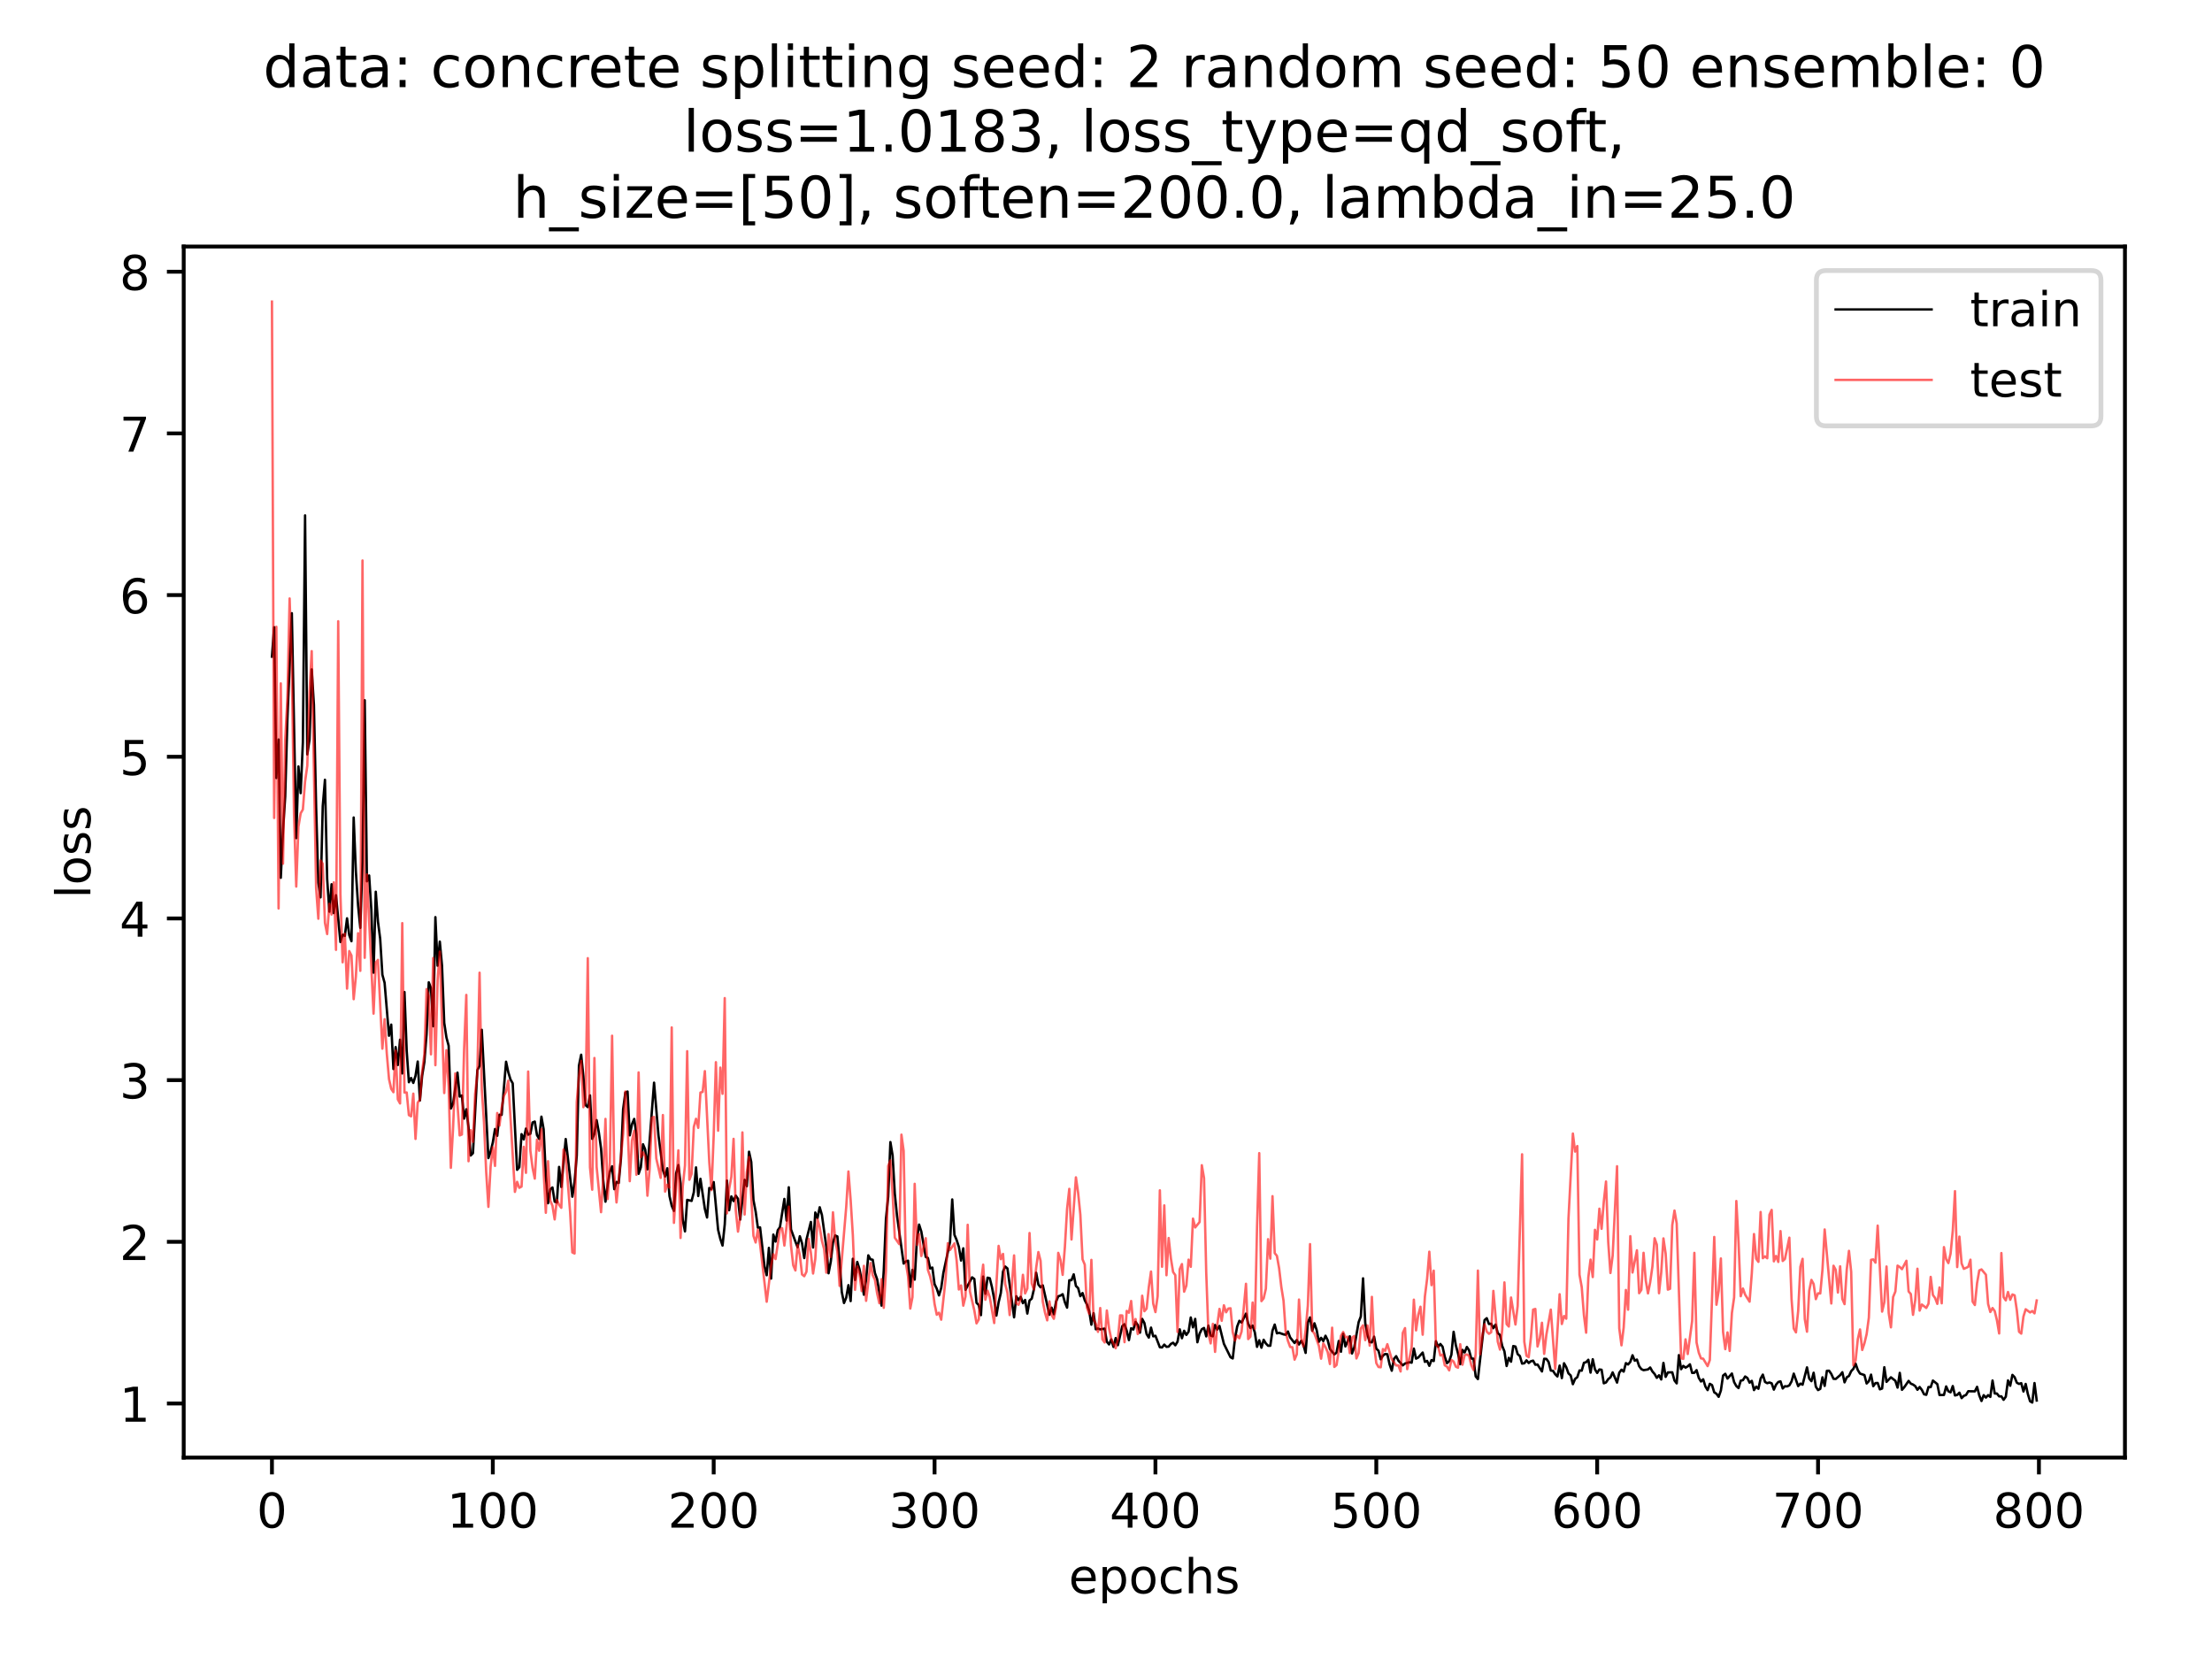 <?xml version="1.0" encoding="utf-8" standalone="no"?>
<!DOCTYPE svg PUBLIC "-//W3C//DTD SVG 1.1//EN"
  "http://www.w3.org/Graphics/SVG/1.1/DTD/svg11.dtd">
<!-- Created with matplotlib (https://matplotlib.org/) -->
<svg height="345.6pt" version="1.1" viewBox="0 0 460.8 345.6" width="460.8pt" xmlns="http://www.w3.org/2000/svg" xmlns:xlink="http://www.w3.org/1999/xlink">
 <defs>
  <style type="text/css">
*{stroke-linecap:butt;stroke-linejoin:round;}
  </style>
 </defs>
 <g id="figure_1">
  <g id="patch_1">
   <path d="M 0 345.6 
L 460.8 345.6 
L 460.8 0 
L 0 0 
z
" style="fill:#ffffff;"/>
  </g>
  <g id="axes_1">
   <g id="patch_2">
    <path d="M 38.27 303.64 
L 442.665 303.64 
L 442.665 51.362 
L 38.27 51.362 
z
" style="fill:#ffffff;"/>
   </g>
   <g id="matplotlib.axis_1">
    <g id="xtick_1">
     <g id="line2d_1">
      <defs>
       <path d="M 0 0 
L 0 3.5 
" id="m59d42a7b9e" style="stroke:#000000;stroke-width:0.8;"/>
      </defs>
      <g>
       <use style="stroke:#000000;stroke-width:0.8;" x="56.652" xlink:href="#m59d42a7b9e" y="303.64"/>
      </g>
     </g>
     <g id="text_1">
      <!-- 0 -->
      <defs>
       <path d="M 31.781 66.406 
Q 24.172 66.406 20.328 58.906 
Q 16.5 51.422 16.5 36.375 
Q 16.5 21.391 20.328 13.891 
Q 24.172 6.391 31.781 6.391 
Q 39.453 6.391 43.281 13.891 
Q 47.125 21.391 47.125 36.375 
Q 47.125 51.422 43.281 58.906 
Q 39.453 66.406 31.781 66.406 
z
M 31.781 74.219 
Q 44.047 74.219 50.516 64.516 
Q 56.984 54.828 56.984 36.375 
Q 56.984 17.969 50.516 8.266 
Q 44.047 -1.422 31.781 -1.422 
Q 19.531 -1.422 13.062 8.266 
Q 6.594 17.969 6.594 36.375 
Q 6.594 54.828 13.062 64.516 
Q 19.531 74.219 31.781 74.219 
z
" id="DejaVuSans-48"/>
      </defs>
      <g transform="translate(53.47 318.238)scale(0.1 -0.1)">
       <use xlink:href="#DejaVuSans-48"/>
      </g>
     </g>
    </g>
    <g id="xtick_2">
     <g id="line2d_2">
      <g>
       <use style="stroke:#000000;stroke-width:0.8;" x="102.663" xlink:href="#m59d42a7b9e" y="303.64"/>
      </g>
     </g>
     <g id="text_2">
      <!-- 100 -->
      <defs>
       <path d="M 12.406 8.297 
L 28.516 8.297 
L 28.516 63.922 
L 10.984 60.406 
L 10.984 69.391 
L 28.422 72.906 
L 38.281 72.906 
L 38.281 8.297 
L 54.391 8.297 
L 54.391 0 
L 12.406 0 
z
" id="DejaVuSans-49"/>
      </defs>
      <g transform="translate(93.119 318.238)scale(0.1 -0.1)">
       <use xlink:href="#DejaVuSans-49"/>
       <use x="63.623" xlink:href="#DejaVuSans-48"/>
       <use x="127.246" xlink:href="#DejaVuSans-48"/>
      </g>
     </g>
    </g>
    <g id="xtick_3">
     <g id="line2d_3">
      <g>
       <use style="stroke:#000000;stroke-width:0.8;" x="148.675" xlink:href="#m59d42a7b9e" y="303.64"/>
      </g>
     </g>
     <g id="text_3">
      <!-- 200 -->
      <defs>
       <path d="M 19.188 8.297 
L 53.609 8.297 
L 53.609 0 
L 7.328 0 
L 7.328 8.297 
Q 12.938 14.109 22.625 23.891 
Q 32.328 33.688 34.812 36.531 
Q 39.547 41.844 41.422 45.531 
Q 43.312 49.219 43.312 52.781 
Q 43.312 58.594 39.234 62.25 
Q 35.156 65.922 28.609 65.922 
Q 23.969 65.922 18.812 64.312 
Q 13.672 62.703 7.812 59.422 
L 7.812 69.391 
Q 13.766 71.781 18.938 73 
Q 24.125 74.219 28.422 74.219 
Q 39.75 74.219 46.484 68.547 
Q 53.219 62.891 53.219 53.422 
Q 53.219 48.922 51.531 44.891 
Q 49.859 40.875 45.406 35.406 
Q 44.188 33.984 37.641 27.219 
Q 31.109 20.453 19.188 8.297 
z
" id="DejaVuSans-50"/>
      </defs>
      <g transform="translate(139.131 318.238)scale(0.1 -0.1)">
       <use xlink:href="#DejaVuSans-50"/>
       <use x="63.623" xlink:href="#DejaVuSans-48"/>
       <use x="127.246" xlink:href="#DejaVuSans-48"/>
      </g>
     </g>
    </g>
    <g id="xtick_4">
     <g id="line2d_4">
      <g>
       <use style="stroke:#000000;stroke-width:0.8;" x="194.686" xlink:href="#m59d42a7b9e" y="303.64"/>
      </g>
     </g>
     <g id="text_4">
      <!-- 300 -->
      <defs>
       <path d="M 40.578 39.312 
Q 47.656 37.797 51.625 33 
Q 55.609 28.219 55.609 21.188 
Q 55.609 10.406 48.188 4.484 
Q 40.766 -1.422 27.094 -1.422 
Q 22.516 -1.422 17.656 -0.516 
Q 12.797 0.391 7.625 2.203 
L 7.625 11.719 
Q 11.719 9.328 16.594 8.109 
Q 21.484 6.891 26.812 6.891 
Q 36.078 6.891 40.938 10.547 
Q 45.797 14.203 45.797 21.188 
Q 45.797 27.641 41.281 31.266 
Q 36.766 34.906 28.719 34.906 
L 20.219 34.906 
L 20.219 43.016 
L 29.109 43.016 
Q 36.375 43.016 40.234 45.922 
Q 44.094 48.828 44.094 54.297 
Q 44.094 59.906 40.109 62.906 
Q 36.141 65.922 28.719 65.922 
Q 24.656 65.922 20.016 65.031 
Q 15.375 64.156 9.812 62.312 
L 9.812 71.094 
Q 15.438 72.656 20.344 73.438 
Q 25.25 74.219 29.594 74.219 
Q 40.828 74.219 47.359 69.109 
Q 53.906 64.016 53.906 55.328 
Q 53.906 49.266 50.438 45.094 
Q 46.969 40.922 40.578 39.312 
z
" id="DejaVuSans-51"/>
      </defs>
      <g transform="translate(185.142 318.238)scale(0.1 -0.1)">
       <use xlink:href="#DejaVuSans-51"/>
       <use x="63.623" xlink:href="#DejaVuSans-48"/>
       <use x="127.246" xlink:href="#DejaVuSans-48"/>
      </g>
     </g>
    </g>
    <g id="xtick_5">
     <g id="line2d_5">
      <g>
       <use style="stroke:#000000;stroke-width:0.8;" x="240.698" xlink:href="#m59d42a7b9e" y="303.64"/>
      </g>
     </g>
     <g id="text_5">
      <!-- 400 -->
      <defs>
       <path d="M 37.797 64.312 
L 12.891 25.391 
L 37.797 25.391 
z
M 35.203 72.906 
L 47.609 72.906 
L 47.609 25.391 
L 58.016 25.391 
L 58.016 17.188 
L 47.609 17.188 
L 47.609 0 
L 37.797 0 
L 37.797 17.188 
L 4.891 17.188 
L 4.891 26.703 
z
" id="DejaVuSans-52"/>
      </defs>
      <g transform="translate(231.154 318.238)scale(0.1 -0.1)">
       <use xlink:href="#DejaVuSans-52"/>
       <use x="63.623" xlink:href="#DejaVuSans-48"/>
       <use x="127.246" xlink:href="#DejaVuSans-48"/>
      </g>
     </g>
    </g>
    <g id="xtick_6">
     <g id="line2d_6">
      <g>
       <use style="stroke:#000000;stroke-width:0.8;" x="286.709" xlink:href="#m59d42a7b9e" y="303.64"/>
      </g>
     </g>
     <g id="text_6">
      <!-- 500 -->
      <defs>
       <path d="M 10.797 72.906 
L 49.516 72.906 
L 49.516 64.594 
L 19.828 64.594 
L 19.828 46.734 
Q 21.969 47.469 24.109 47.828 
Q 26.266 48.188 28.422 48.188 
Q 40.625 48.188 47.75 41.5 
Q 54.891 34.812 54.891 23.391 
Q 54.891 11.625 47.562 5.094 
Q 40.234 -1.422 26.906 -1.422 
Q 22.312 -1.422 17.547 -0.641 
Q 12.797 0.141 7.719 1.703 
L 7.719 11.625 
Q 12.109 9.234 16.797 8.062 
Q 21.484 6.891 26.703 6.891 
Q 35.156 6.891 40.078 11.328 
Q 45.016 15.766 45.016 23.391 
Q 45.016 31 40.078 35.438 
Q 35.156 39.891 26.703 39.891 
Q 22.75 39.891 18.812 39.016 
Q 14.891 38.141 10.797 36.281 
z
" id="DejaVuSans-53"/>
      </defs>
      <g transform="translate(277.165 318.238)scale(0.1 -0.1)">
       <use xlink:href="#DejaVuSans-53"/>
       <use x="63.623" xlink:href="#DejaVuSans-48"/>
       <use x="127.246" xlink:href="#DejaVuSans-48"/>
      </g>
     </g>
    </g>
    <g id="xtick_7">
     <g id="line2d_7">
      <g>
       <use style="stroke:#000000;stroke-width:0.8;" x="332.721" xlink:href="#m59d42a7b9e" y="303.64"/>
      </g>
     </g>
     <g id="text_7">
      <!-- 600 -->
      <defs>
       <path d="M 33.016 40.375 
Q 26.375 40.375 22.484 35.828 
Q 18.609 31.297 18.609 23.391 
Q 18.609 15.531 22.484 10.953 
Q 26.375 6.391 33.016 6.391 
Q 39.656 6.391 43.531 10.953 
Q 47.406 15.531 47.406 23.391 
Q 47.406 31.297 43.531 35.828 
Q 39.656 40.375 33.016 40.375 
z
M 52.594 71.297 
L 52.594 62.312 
Q 48.875 64.062 45.094 64.984 
Q 41.312 65.922 37.594 65.922 
Q 27.828 65.922 22.672 59.328 
Q 17.531 52.734 16.797 39.406 
Q 19.672 43.656 24.016 45.922 
Q 28.375 48.188 33.594 48.188 
Q 44.578 48.188 50.953 41.516 
Q 57.328 34.859 57.328 23.391 
Q 57.328 12.156 50.688 5.359 
Q 44.047 -1.422 33.016 -1.422 
Q 20.359 -1.422 13.672 8.266 
Q 6.984 17.969 6.984 36.375 
Q 6.984 53.656 15.188 63.938 
Q 23.391 74.219 37.203 74.219 
Q 40.922 74.219 44.703 73.484 
Q 48.484 72.75 52.594 71.297 
z
" id="DejaVuSans-54"/>
      </defs>
      <g transform="translate(323.177 318.238)scale(0.1 -0.1)">
       <use xlink:href="#DejaVuSans-54"/>
       <use x="63.623" xlink:href="#DejaVuSans-48"/>
       <use x="127.246" xlink:href="#DejaVuSans-48"/>
      </g>
     </g>
    </g>
    <g id="xtick_8">
     <g id="line2d_8">
      <g>
       <use style="stroke:#000000;stroke-width:0.8;" x="378.732" xlink:href="#m59d42a7b9e" y="303.64"/>
      </g>
     </g>
     <g id="text_8">
      <!-- 700 -->
      <defs>
       <path d="M 8.203 72.906 
L 55.078 72.906 
L 55.078 68.703 
L 28.609 0 
L 18.312 0 
L 43.219 64.594 
L 8.203 64.594 
z
" id="DejaVuSans-55"/>
      </defs>
      <g transform="translate(369.188 318.238)scale(0.1 -0.1)">
       <use xlink:href="#DejaVuSans-55"/>
       <use x="63.623" xlink:href="#DejaVuSans-48"/>
       <use x="127.246" xlink:href="#DejaVuSans-48"/>
      </g>
     </g>
    </g>
    <g id="xtick_9">
     <g id="line2d_9">
      <g>
       <use style="stroke:#000000;stroke-width:0.8;" x="424.744" xlink:href="#m59d42a7b9e" y="303.64"/>
      </g>
     </g>
     <g id="text_9">
      <!-- 800 -->
      <defs>
       <path d="M 31.781 34.625 
Q 24.75 34.625 20.719 30.859 
Q 16.703 27.094 16.703 20.516 
Q 16.703 13.922 20.719 10.156 
Q 24.75 6.391 31.781 6.391 
Q 38.812 6.391 42.859 10.172 
Q 46.922 13.969 46.922 20.516 
Q 46.922 27.094 42.891 30.859 
Q 38.875 34.625 31.781 34.625 
z
M 21.922 38.812 
Q 15.578 40.375 12.031 44.719 
Q 8.5 49.078 8.5 55.328 
Q 8.5 64.062 14.719 69.141 
Q 20.953 74.219 31.781 74.219 
Q 42.672 74.219 48.875 69.141 
Q 55.078 64.062 55.078 55.328 
Q 55.078 49.078 51.531 44.719 
Q 48 40.375 41.703 38.812 
Q 48.828 37.156 52.797 32.312 
Q 56.781 27.484 56.781 20.516 
Q 56.781 9.906 50.312 4.234 
Q 43.844 -1.422 31.781 -1.422 
Q 19.734 -1.422 13.25 4.234 
Q 6.781 9.906 6.781 20.516 
Q 6.781 27.484 10.781 32.312 
Q 14.797 37.156 21.922 38.812 
z
M 18.312 54.391 
Q 18.312 48.734 21.844 45.562 
Q 25.391 42.391 31.781 42.391 
Q 38.141 42.391 41.719 45.562 
Q 45.312 48.734 45.312 54.391 
Q 45.312 60.062 41.719 63.234 
Q 38.141 66.406 31.781 66.406 
Q 25.391 66.406 21.844 63.234 
Q 18.312 60.062 18.312 54.391 
z
" id="DejaVuSans-56"/>
      </defs>
      <g transform="translate(415.2 318.238)scale(0.1 -0.1)">
       <use xlink:href="#DejaVuSans-56"/>
       <use x="63.623" xlink:href="#DejaVuSans-48"/>
       <use x="127.246" xlink:href="#DejaVuSans-48"/>
      </g>
     </g>
    </g>
    <g id="text_10">
     <!-- epochs -->
     <defs>
      <path d="M 56.203 29.594 
L 56.203 25.203 
L 14.891 25.203 
Q 15.484 15.922 20.484 11.062 
Q 25.484 6.203 34.422 6.203 
Q 39.594 6.203 44.453 7.469 
Q 49.312 8.734 54.109 11.281 
L 54.109 2.781 
Q 49.266 0.734 44.188 -0.344 
Q 39.109 -1.422 33.891 -1.422 
Q 20.797 -1.422 13.156 6.188 
Q 5.516 13.812 5.516 26.812 
Q 5.516 40.234 12.766 48.109 
Q 20.016 56 32.328 56 
Q 43.359 56 49.781 48.891 
Q 56.203 41.797 56.203 29.594 
z
M 47.219 32.234 
Q 47.125 39.594 43.094 43.984 
Q 39.062 48.391 32.422 48.391 
Q 24.906 48.391 20.391 44.141 
Q 15.875 39.891 15.188 32.172 
z
" id="DejaVuSans-101"/>
      <path d="M 18.109 8.203 
L 18.109 -20.797 
L 9.078 -20.797 
L 9.078 54.688 
L 18.109 54.688 
L 18.109 46.391 
Q 20.953 51.266 25.266 53.625 
Q 29.594 56 35.594 56 
Q 45.562 56 51.781 48.094 
Q 58.016 40.188 58.016 27.297 
Q 58.016 14.406 51.781 6.484 
Q 45.562 -1.422 35.594 -1.422 
Q 29.594 -1.422 25.266 0.953 
Q 20.953 3.328 18.109 8.203 
z
M 48.688 27.297 
Q 48.688 37.203 44.609 42.844 
Q 40.531 48.484 33.406 48.484 
Q 26.266 48.484 22.188 42.844 
Q 18.109 37.203 18.109 27.297 
Q 18.109 17.391 22.188 11.75 
Q 26.266 6.109 33.406 6.109 
Q 40.531 6.109 44.609 11.75 
Q 48.688 17.391 48.688 27.297 
z
" id="DejaVuSans-112"/>
      <path d="M 30.609 48.391 
Q 23.391 48.391 19.188 42.75 
Q 14.984 37.109 14.984 27.297 
Q 14.984 17.484 19.156 11.844 
Q 23.344 6.203 30.609 6.203 
Q 37.797 6.203 41.984 11.859 
Q 46.188 17.531 46.188 27.297 
Q 46.188 37.016 41.984 42.703 
Q 37.797 48.391 30.609 48.391 
z
M 30.609 56 
Q 42.328 56 49.016 48.375 
Q 55.719 40.766 55.719 27.297 
Q 55.719 13.875 49.016 6.219 
Q 42.328 -1.422 30.609 -1.422 
Q 18.844 -1.422 12.172 6.219 
Q 5.516 13.875 5.516 27.297 
Q 5.516 40.766 12.172 48.375 
Q 18.844 56 30.609 56 
z
" id="DejaVuSans-111"/>
      <path d="M 48.781 52.594 
L 48.781 44.188 
Q 44.969 46.297 41.141 47.344 
Q 37.312 48.391 33.406 48.391 
Q 24.656 48.391 19.812 42.844 
Q 14.984 37.312 14.984 27.297 
Q 14.984 17.281 19.812 11.734 
Q 24.656 6.203 33.406 6.203 
Q 37.312 6.203 41.141 7.25 
Q 44.969 8.297 48.781 10.406 
L 48.781 2.094 
Q 45.016 0.344 40.984 -0.531 
Q 36.969 -1.422 32.422 -1.422 
Q 20.062 -1.422 12.781 6.344 
Q 5.516 14.109 5.516 27.297 
Q 5.516 40.672 12.859 48.328 
Q 20.219 56 33.016 56 
Q 37.156 56 41.109 55.141 
Q 45.062 54.297 48.781 52.594 
z
" id="DejaVuSans-99"/>
      <path d="M 54.891 33.016 
L 54.891 0 
L 45.906 0 
L 45.906 32.719 
Q 45.906 40.484 42.875 44.328 
Q 39.844 48.188 33.797 48.188 
Q 26.516 48.188 22.312 43.547 
Q 18.109 38.922 18.109 30.906 
L 18.109 0 
L 9.078 0 
L 9.078 75.984 
L 18.109 75.984 
L 18.109 46.188 
Q 21.344 51.125 25.703 53.562 
Q 30.078 56 35.797 56 
Q 45.219 56 50.047 50.172 
Q 54.891 44.344 54.891 33.016 
z
" id="DejaVuSans-104"/>
      <path d="M 44.281 53.078 
L 44.281 44.578 
Q 40.484 46.531 36.375 47.5 
Q 32.281 48.484 27.875 48.484 
Q 21.188 48.484 17.844 46.438 
Q 14.5 44.391 14.5 40.281 
Q 14.5 37.156 16.891 35.375 
Q 19.281 33.594 26.516 31.984 
L 29.594 31.297 
Q 39.156 29.25 43.188 25.516 
Q 47.219 21.781 47.219 15.094 
Q 47.219 7.469 41.188 3.016 
Q 35.156 -1.422 24.609 -1.422 
Q 20.219 -1.422 15.453 -0.562 
Q 10.688 0.297 5.422 2 
L 5.422 11.281 
Q 10.406 8.688 15.234 7.391 
Q 20.062 6.109 24.812 6.109 
Q 31.156 6.109 34.562 8.281 
Q 37.984 10.453 37.984 14.406 
Q 37.984 18.062 35.516 20.016 
Q 33.062 21.969 24.703 23.781 
L 21.578 24.516 
Q 13.234 26.266 9.516 29.906 
Q 5.812 33.547 5.812 39.891 
Q 5.812 47.609 11.281 51.797 
Q 16.75 56 26.812 56 
Q 31.781 56 36.172 55.266 
Q 40.578 54.547 44.281 53.078 
z
" id="DejaVuSans-115"/>
     </defs>
     <g transform="translate(222.635 331.917)scale(0.1 -0.1)">
      <use xlink:href="#DejaVuSans-101"/>
      <use x="61.523" xlink:href="#DejaVuSans-112"/>
      <use x="125" xlink:href="#DejaVuSans-111"/>
      <use x="186.182" xlink:href="#DejaVuSans-99"/>
      <use x="241.162" xlink:href="#DejaVuSans-104"/>
      <use x="304.541" xlink:href="#DejaVuSans-115"/>
     </g>
    </g>
   </g>
   <g id="matplotlib.axis_2">
    <g id="ytick_1">
     <g id="line2d_10">
      <defs>
       <path d="M 0 0 
L -3.5 0 
" id="m246fc941b7" style="stroke:#000000;stroke-width:0.8;"/>
      </defs>
      <g>
       <use style="stroke:#000000;stroke-width:0.8;" x="38.27" xlink:href="#m246fc941b7" y="292.371"/>
      </g>
     </g>
     <g id="text_11">
      <!-- 1 -->
      <g transform="translate(24.907 296.17)scale(0.1 -0.1)">
       <use xlink:href="#DejaVuSans-49"/>
      </g>
     </g>
    </g>
    <g id="ytick_2">
     <g id="line2d_11">
      <g>
       <use style="stroke:#000000;stroke-width:0.8;" x="38.27" xlink:href="#m246fc941b7" y="258.691"/>
      </g>
     </g>
     <g id="text_12">
      <!-- 2 -->
      <g transform="translate(24.907 262.49)scale(0.1 -0.1)">
       <use xlink:href="#DejaVuSans-50"/>
      </g>
     </g>
    </g>
    <g id="ytick_3">
     <g id="line2d_12">
      <g>
       <use style="stroke:#000000;stroke-width:0.8;" x="38.27" xlink:href="#m246fc941b7" y="225.01"/>
      </g>
     </g>
     <g id="text_13">
      <!-- 3 -->
      <g transform="translate(24.907 228.81)scale(0.1 -0.1)">
       <use xlink:href="#DejaVuSans-51"/>
      </g>
     </g>
    </g>
    <g id="ytick_4">
     <g id="line2d_13">
      <g>
       <use style="stroke:#000000;stroke-width:0.8;" x="38.27" xlink:href="#m246fc941b7" y="191.33"/>
      </g>
     </g>
     <g id="text_14">
      <!-- 4 -->
      <g transform="translate(24.907 195.129)scale(0.1 -0.1)">
       <use xlink:href="#DejaVuSans-52"/>
      </g>
     </g>
    </g>
    <g id="ytick_5">
     <g id="line2d_14">
      <g>
       <use style="stroke:#000000;stroke-width:0.8;" x="38.27" xlink:href="#m246fc941b7" y="157.65"/>
      </g>
     </g>
     <g id="text_15">
      <!-- 5 -->
      <g transform="translate(24.907 161.449)scale(0.1 -0.1)">
       <use xlink:href="#DejaVuSans-53"/>
      </g>
     </g>
    </g>
    <g id="ytick_6">
     <g id="line2d_15">
      <g>
       <use style="stroke:#000000;stroke-width:0.8;" x="38.27" xlink:href="#m246fc941b7" y="123.97"/>
      </g>
     </g>
     <g id="text_16">
      <!-- 6 -->
      <g transform="translate(24.907 127.769)scale(0.1 -0.1)">
       <use xlink:href="#DejaVuSans-54"/>
      </g>
     </g>
    </g>
    <g id="ytick_7">
     <g id="line2d_16">
      <g>
       <use style="stroke:#000000;stroke-width:0.8;" x="38.27" xlink:href="#m246fc941b7" y="90.29"/>
      </g>
     </g>
     <g id="text_17">
      <!-- 7 -->
      <g transform="translate(24.907 94.089)scale(0.1 -0.1)">
       <use xlink:href="#DejaVuSans-55"/>
      </g>
     </g>
    </g>
    <g id="ytick_8">
     <g id="line2d_17">
      <g>
       <use style="stroke:#000000;stroke-width:0.8;" x="38.27" xlink:href="#m246fc941b7" y="56.609"/>
      </g>
     </g>
     <g id="text_18">
      <!-- 8 -->
      <g transform="translate(24.907 60.409)scale(0.1 -0.1)">
       <use xlink:href="#DejaVuSans-56"/>
      </g>
     </g>
    </g>
    <g id="text_19">
     <!-- loss -->
     <defs>
      <path d="M 9.422 75.984 
L 18.406 75.984 
L 18.406 0 
L 9.422 0 
z
" id="DejaVuSans-108"/>
     </defs>
     <g transform="translate(18.828 187.159)rotate(-90)scale(0.1 -0.1)">
      <use xlink:href="#DejaVuSans-108"/>
      <use x="27.783" xlink:href="#DejaVuSans-111"/>
      <use x="88.965" xlink:href="#DejaVuSans-115"/>
      <use x="141.064" xlink:href="#DejaVuSans-115"/>
     </g>
    </g>
   </g>
   <g id="line2d_18">
    <path clip-path="url(#p7a516c01f1)" d="M 56.652 136.796 
L 57.112 130.661 
L 57.572 162.079 
L 58.032 154.059 
L 58.492 182.86 
L 58.952 173.038 
L 59.412 165.974 
L 59.872 149.712 
L 60.793 127.742 
L 61.713 174.604 
L 62.173 159.667 
L 62.633 165.223 
L 63.093 154.665 
L 63.553 107.366 
L 64.013 157.151 
L 64.474 154.122 
L 64.934 139.446 
L 65.394 146.85 
L 65.854 168.152 
L 66.314 183.886 
L 66.774 186.932 
L 67.234 167.929 
L 67.694 162.444 
L 68.154 183.118 
L 68.615 189.912 
L 69.075 184.204 
L 69.535 190.213 
L 69.995 186.495 
L 70.915 196.235 
L 71.375 194.722 
L 71.835 194.968 
L 72.295 191.304 
L 72.756 194.815 
L 73.216 196.066 
L 73.676 170.3 
L 74.136 181.576 
L 74.596 188.627 
L 75.056 193.286 
L 75.516 179.465 
L 75.976 145.871 
L 76.437 183.593 
L 76.897 182.382 
L 77.357 189.503 
L 77.817 202.633 
L 78.277 185.766 
L 78.737 191.984 
L 79.197 195.562 
L 79.657 203.059 
L 80.117 204.738 
L 81.038 215.759 
L 81.498 213.445 
L 81.958 222.697 
L 82.418 218.128 
L 82.878 221.866 
L 83.338 216.589 
L 83.798 223.615 
L 84.258 206.659 
L 84.719 218.851 
L 85.179 225.443 
L 85.639 224.569 
L 86.099 225.591 
L 86.559 224.097 
L 87.019 221.136 
L 87.479 229.244 
L 87.939 224.107 
L 88.4 221.259 
L 88.86 215.464 
L 89.32 204.631 
L 89.78 205.833 
L 90.24 213.788 
L 90.7 191.059 
L 91.16 201.174 
L 91.62 196.155 
L 92.08 201.198 
L 92.541 213.075 
L 93.001 216.129 
L 93.461 217.847 
L 93.921 230.917 
L 94.381 229.966 
L 95.301 223.452 
L 95.761 228.437 
L 96.221 228.208 
L 96.682 233.03 
L 97.142 231.079 
L 97.602 234.845 
L 98.062 240.704 
L 98.522 240.237 
L 99.442 222.939 
L 99.902 222.037 
L 100.363 214.523 
L 101.743 241.253 
L 102.203 239.907 
L 102.663 237.986 
L 103.123 235.196 
L 103.583 236.603 
L 104.043 232.224 
L 104.504 232.249 
L 105.424 221.175 
L 105.884 223.351 
L 106.344 224.88 
L 106.804 225.674 
L 107.724 243.694 
L 108.184 243.164 
L 108.645 236.264 
L 109.105 237.358 
L 109.565 235.1 
L 110.025 236.369 
L 110.485 236.181 
L 110.945 233.827 
L 111.405 233.642 
L 111.865 236.463 
L 112.325 237.265 
L 112.786 232.622 
L 113.246 235.24 
L 113.706 244.908 
L 114.166 250.656 
L 114.626 247.75 
L 115.086 247.376 
L 115.546 250.328 
L 116.006 250.495 
L 116.467 243.089 
L 116.927 247.273 
L 117.847 237.281 
L 119.227 249.293 
L 119.687 246.307 
L 120.147 240.723 
L 120.608 221.988 
L 121.068 219.718 
L 121.528 224.234 
L 121.988 230.222 
L 122.448 230.634 
L 122.908 228.192 
L 123.368 237.245 
L 123.828 236.198 
L 124.288 233.348 
L 124.749 235.905 
L 125.209 239.269 
L 125.669 245.928 
L 126.129 250.332 
L 126.589 246.742 
L 127.049 244.101 
L 127.509 242.96 
L 127.969 247.725 
L 128.43 246.219 
L 128.89 246.428 
L 129.35 241.385 
L 129.81 231.071 
L 130.27 227.617 
L 130.73 227.386 
L 131.19 236.512 
L 131.65 234.197 
L 132.11 233.095 
L 132.571 236.275 
L 133.031 244.524 
L 133.491 243.185 
L 133.951 238.376 
L 134.411 239.469 
L 134.871 243.597 
L 136.251 225.54 
L 137.172 236.53 
L 138.092 243.713 
L 138.552 245.078 
L 139.012 243.372 
L 139.472 249.174 
L 139.932 251.175 
L 140.393 252.252 
L 140.853 244.439 
L 141.313 242.705 
L 141.773 246.507 
L 142.233 254.15 
L 142.693 256.518 
L 143.153 249.96 
L 144.073 250.169 
L 144.534 248.366 
L 144.994 243.191 
L 145.454 249.154 
L 145.914 245.565 
L 146.834 251.83 
L 147.294 253.626 
L 147.754 247.477 
L 148.214 247.716 
L 148.675 246.248 
L 149.595 256.196 
L 150.055 258.08 
L 150.515 259.469 
L 150.975 255.07 
L 151.435 245.946 
L 151.895 252.114 
L 152.355 249.237 
L 152.816 250.212 
L 153.276 249.075 
L 153.736 249.742 
L 154.196 254.052 
L 155.116 245.782 
L 155.576 247.111 
L 156.036 239.927 
L 156.497 242.063 
L 156.957 249.993 
L 157.417 252.413 
L 157.877 255.747 
L 158.337 255.685 
L 159.257 263.814 
L 159.717 265.66 
L 160.177 259.954 
L 160.638 266.35 
L 161.098 257.189 
L 161.558 258.652 
L 162.018 256.285 
L 162.478 255.632 
L 163.398 249.757 
L 163.858 254.262 
L 164.318 247.334 
L 164.779 256.118 
L 165.699 258.641 
L 166.159 259.835 
L 166.619 257.528 
L 167.079 259.003 
L 167.539 262.081 
L 167.999 258.242 
L 168.92 254.553 
L 169.38 259.88 
L 169.84 252.589 
L 170.3 253.755 
L 170.76 251.493 
L 171.22 253.105 
L 172.14 259.784 
L 172.601 265.244 
L 173.061 262.849 
L 173.521 258.837 
L 173.981 257.378 
L 174.441 257.57 
L 174.901 262.693 
L 175.361 269.162 
L 175.821 271.439 
L 176.281 270.327 
L 176.742 267.722 
L 177.202 271.04 
L 177.662 262.223 
L 178.122 266.635 
L 178.582 262.891 
L 179.042 264.369 
L 179.502 266.705 
L 179.962 269.714 
L 180.423 266.569 
L 180.883 261.513 
L 181.343 262.337 
L 181.803 262.433 
L 182.263 265.2 
L 182.723 266.484 
L 183.643 271.987 
L 184.103 264.663 
L 184.564 253.864 
L 185.024 249.326 
L 185.484 237.916 
L 185.944 240.708 
L 186.404 248.663 
L 186.864 253.252 
L 188.244 263.217 
L 188.705 262.774 
L 189.165 262.625 
L 189.625 268.08 
L 190.085 264.538 
L 190.545 266.567 
L 191.005 258.272 
L 191.465 255.105 
L 191.925 256.555 
L 192.846 261.84 
L 193.306 262.069 
L 193.766 264.243 
L 194.226 264.057 
L 194.686 267.507 
L 195.146 268.461 
L 195.606 269.856 
L 196.066 268.339 
L 196.527 265.154 
L 197.907 258.729 
L 198.367 249.87 
L 198.827 257.233 
L 199.287 258.325 
L 199.747 259.735 
L 200.207 262.597 
L 200.668 260.051 
L 201.128 268.691 
L 202.508 266.094 
L 202.968 266.438 
L 203.428 271.408 
L 203.888 271.864 
L 204.348 273.968 
L 204.809 265.932 
L 205.269 269.508 
L 205.729 266.163 
L 206.189 266.286 
L 206.649 268.157 
L 207.109 270.634 
L 207.569 274.057 
L 208.029 271.297 
L 208.49 269.348 
L 208.95 264.869 
L 209.41 263.849 
L 209.87 264.242 
L 211.25 274.424 
L 211.71 270.034 
L 212.17 270.838 
L 212.631 270.155 
L 213.091 271.476 
L 213.551 270.804 
L 214.011 273.638 
L 214.471 270.925 
L 214.931 270.533 
L 215.391 268.556 
L 215.851 265.132 
L 216.311 267.579 
L 216.772 268.169 
L 217.232 267.768 
L 218.612 273.882 
L 219.072 272.413 
L 219.532 273.783 
L 219.992 271.172 
L 220.453 270.044 
L 220.913 269.893 
L 221.373 269.607 
L 221.833 271.275 
L 222.293 272.407 
L 222.753 266.702 
L 223.213 266.684 
L 223.673 265.47 
L 224.133 267.883 
L 224.594 268.334 
L 225.054 270.014 
L 225.514 269.367 
L 225.974 270.859 
L 226.434 271.757 
L 226.894 273.05 
L 227.354 275.959 
L 227.814 273.56 
L 228.274 276.91 
L 228.735 276.742 
L 229.195 276.931 
L 230.115 276.777 
L 230.575 279.507 
L 231.035 280.067 
L 231.495 279.024 
L 231.955 280.582 
L 232.415 278.744 
L 232.876 280.226 
L 233.796 276.24 
L 234.256 275.867 
L 234.716 277.229 
L 235.176 279.173 
L 235.636 276.698 
L 236.096 276.962 
L 236.557 275.371 
L 237.017 276.034 
L 237.477 277.623 
L 237.937 274.75 
L 238.397 275.608 
L 238.857 277.909 
L 239.317 278.642 
L 239.777 276.563 
L 240.237 278.384 
L 240.698 278.269 
L 241.618 280.654 
L 242.078 280.695 
L 242.538 280.108 
L 242.998 280.571 
L 243.458 280.521 
L 243.918 279.962 
L 244.378 279.718 
L 244.839 280.247 
L 245.299 279.495 
L 245.759 276.922 
L 246.219 278.777 
L 246.679 277.225 
L 247.139 278.086 
L 247.599 277.43 
L 248.059 274.456 
L 248.52 276.519 
L 248.98 274.749 
L 249.44 279.616 
L 249.9 277.817 
L 250.36 276.899 
L 250.82 276.638 
L 251.28 278.392 
L 251.74 276.152 
L 252.2 278.233 
L 252.661 278.364 
L 253.121 276.02 
L 253.581 276.966 
L 254.041 276.219 
L 254.961 279.939 
L 256.341 282.74 
L 256.802 282.987 
L 257.262 278.916 
L 257.722 276.353 
L 258.182 275.146 
L 258.642 275.519 
L 259.562 273.648 
L 260.022 275.769 
L 260.482 276.66 
L 260.943 276.134 
L 261.403 277.575 
L 261.863 280.57 
L 262.323 279.198 
L 262.783 280.754 
L 263.243 279.099 
L 263.703 279.861 
L 264.163 280.346 
L 264.624 280.343 
L 265.084 277.186 
L 265.544 275.933 
L 266.004 277.759 
L 266.464 277.647 
L 267.384 277.972 
L 267.844 278.054 
L 268.304 277.381 
L 268.765 278.62 
L 269.685 279.777 
L 270.145 279.148 
L 270.605 280.081 
L 271.065 279.319 
L 271.525 280.155 
L 271.985 281.836 
L 272.445 275.482 
L 272.906 274.443 
L 273.366 277.215 
L 273.826 275.671 
L 274.286 277.077 
L 274.746 279.523 
L 275.206 278.689 
L 275.666 279.366 
L 276.126 278.26 
L 276.587 279.196 
L 277.047 281.019 
L 277.967 282.141 
L 278.427 281.776 
L 278.887 279.358 
L 279.347 281.59 
L 279.807 277.857 
L 280.267 280.486 
L 281.188 278.368 
L 281.648 281.955 
L 282.108 280.726 
L 283.028 275.436 
L 283.488 274.232 
L 283.948 266.301 
L 284.408 275.643 
L 284.869 278.009 
L 285.329 279.582 
L 285.789 279.63 
L 286.249 278.45 
L 286.709 280.943 
L 287.169 281.389 
L 287.629 283.172 
L 288.089 282.391 
L 288.55 282.062 
L 289.01 282.111 
L 289.47 284.187 
L 289.93 285.543 
L 290.39 283.064 
L 290.85 282.519 
L 291.31 283.441 
L 292.23 284.425 
L 292.691 284.047 
L 293.611 283.77 
L 294.071 283.875 
L 294.531 280.944 
L 294.991 283.031 
L 295.451 282.794 
L 296.371 281.764 
L 296.832 283.701 
L 297.292 283.5 
L 297.752 284.525 
L 298.212 283.327 
L 298.672 283.527 
L 299.132 279.405 
L 299.592 280.576 
L 300.052 279.974 
L 300.512 280.541 
L 300.973 282.637 
L 301.433 283.975 
L 301.893 283.56 
L 302.353 282.193 
L 302.813 277.437 
L 303.273 280.25 
L 303.733 281.944 
L 304.193 284.19 
L 304.654 281.213 
L 305.114 281.734 
L 305.574 280.597 
L 306.034 281.294 
L 306.494 283.009 
L 306.954 283.034 
L 307.414 286.74 
L 307.874 287.284 
L 309.255 275.004 
L 309.715 274.603 
L 310.175 275.811 
L 310.635 275.759 
L 311.095 276.684 
L 311.555 275.938 
L 312.015 277.709 
L 312.475 278.112 
L 312.936 280.389 
L 313.396 281.499 
L 313.856 284.56 
L 314.316 282.86 
L 314.776 283.667 
L 315.236 280.41 
L 315.696 280.51 
L 316.156 282.083 
L 316.617 282.483 
L 317.077 284.062 
L 317.537 283.993 
L 317.997 283.386 
L 318.457 283.937 
L 318.917 283.574 
L 319.377 283.45 
L 319.837 284.296 
L 320.297 284.258 
L 321.218 285.701 
L 321.678 283.059 
L 322.138 283.083 
L 322.598 283.721 
L 323.058 285.512 
L 323.518 285.57 
L 323.978 286.277 
L 324.438 286.742 
L 324.899 284.475 
L 325.359 287.085 
L 325.819 283.991 
L 326.279 284.825 
L 326.739 286.103 
L 327.199 286.525 
L 327.659 288.35 
L 328.119 287.26 
L 328.58 286.888 
L 329.04 285.492 
L 329.5 285.537 
L 329.96 283.902 
L 330.42 283.763 
L 330.88 283.266 
L 331.34 285.943 
L 331.8 283.155 
L 332.26 285.263 
L 332.721 286.009 
L 333.181 285.281 
L 333.641 285.352 
L 334.101 288.167 
L 334.561 287.986 
L 335.021 287.298 
L 335.481 286.937 
L 335.941 285.897 
L 336.862 288.02 
L 337.322 285.967 
L 337.782 285.339 
L 338.242 285.732 
L 338.702 283.963 
L 339.162 284.245 
L 339.622 283.703 
L 340.082 282.326 
L 340.542 283.455 
L 341.003 283.223 
L 341.463 284.595 
L 341.923 285.211 
L 342.383 285.43 
L 343.303 285.277 
L 343.763 284.876 
L 344.223 285.696 
L 344.684 286.225 
L 345.144 287.029 
L 345.604 286.498 
L 346.064 287.369 
L 346.524 283.919 
L 346.984 286.827 
L 347.444 285.904 
L 348.364 285.879 
L 348.825 287.579 
L 349.285 288.183 
L 349.745 282.298 
L 350.205 285.224 
L 350.665 284.536 
L 351.125 284.901 
L 351.585 284.638 
L 352.045 284.214 
L 352.505 286.003 
L 352.966 285.98 
L 353.426 285.425 
L 353.886 287.031 
L 354.346 287.794 
L 354.806 287.335 
L 355.266 288.838 
L 355.726 289.584 
L 356.186 288.277 
L 356.647 288.541 
L 357.107 290.053 
L 357.567 290.339 
L 358.027 290.985 
L 358.487 289.677 
L 358.947 286.554 
L 359.407 286.188 
L 359.867 287.179 
L 360.788 286.132 
L 361.248 287.911 
L 361.708 288.745 
L 362.168 289.163 
L 362.628 287.614 
L 363.088 287.508 
L 363.548 286.747 
L 364.008 287.06 
L 364.468 288.034 
L 364.929 287.658 
L 365.389 289.578 
L 365.849 288.867 
L 366.309 289.307 
L 366.769 287.18 
L 367.229 286.358 
L 367.689 287.89 
L 368.149 288.14 
L 368.61 287.999 
L 369.07 288.167 
L 369.53 289.484 
L 369.99 288.437 
L 370.45 287.894 
L 370.91 287.762 
L 371.37 289.241 
L 371.83 288.782 
L 372.29 288.814 
L 372.751 288.601 
L 373.211 287.777 
L 373.671 286.153 
L 374.591 288.754 
L 375.051 288.235 
L 375.511 288.455 
L 376.431 284.848 
L 376.892 287.171 
L 377.352 287.724 
L 377.812 285.969 
L 378.272 288.875 
L 378.732 289.574 
L 379.192 289.326 
L 379.652 286.919 
L 380.112 288.708 
L 380.572 285.566 
L 381.033 285.546 
L 381.493 286.224 
L 381.953 287.228 
L 382.413 287.262 
L 383.333 286.473 
L 383.793 285.862 
L 384.253 287.969 
L 384.714 286.921 
L 385.174 286.635 
L 385.634 285.639 
L 386.094 285.149 
L 386.554 284.078 
L 387.014 285.405 
L 387.474 286.141 
L 388.394 286.452 
L 388.855 288.206 
L 389.315 287.731 
L 389.775 286.363 
L 390.235 288.77 
L 390.695 288.126 
L 391.155 288.097 
L 391.615 289.419 
L 392.075 289.255 
L 392.535 284.819 
L 392.996 287.87 
L 393.916 286.921 
L 394.836 287.641 
L 395.296 289.065 
L 395.756 285.992 
L 396.216 289.521 
L 396.677 289.008 
L 397.597 287.665 
L 398.057 288.236 
L 398.517 288.429 
L 398.977 288.746 
L 399.437 289.515 
L 399.897 288.937 
L 400.357 289.545 
L 400.818 290.449 
L 401.278 290.564 
L 401.738 288.943 
L 402.198 288.969 
L 402.658 287.595 
L 403.578 288.332 
L 404.038 290.609 
L 404.959 290.592 
L 405.419 288.822 
L 405.879 289.834 
L 406.339 290.043 
L 406.799 288.741 
L 407.259 290.694 
L 407.719 290.591 
L 408.179 290.12 
L 408.64 291.253 
L 409.1 290.785 
L 409.56 290.602 
L 410.02 289.818 
L 411.4 289.844 
L 411.86 288.902 
L 412.32 290.688 
L 412.781 291.852 
L 413.241 290.642 
L 413.701 291.145 
L 414.161 290.639 
L 414.621 291 
L 415.081 287.59 
L 415.541 290.291 
L 416.001 290.301 
L 416.461 290.892 
L 416.922 290.882 
L 417.382 291.605 
L 417.842 290.962 
L 418.302 287.565 
L 418.762 288.683 
L 419.222 286.416 
L 419.682 286.896 
L 420.142 288.044 
L 420.602 288.292 
L 421.063 288.138 
L 421.523 289.871 
L 421.983 288.303 
L 422.443 290.415 
L 422.903 291.914 
L 423.363 292.173 
L 423.823 288.117 
L 424.283 291.755 
L 424.283 291.755 
" style="fill:none;stroke:#000000;stroke-linecap:square;stroke-width:0.5;"/>
   </g>
   <g id="line2d_19">
    <path clip-path="url(#p7a516c01f1)" d="M 56.652 62.829 
L 57.112 170.392 
L 57.572 130.574 
L 58.032 189.248 
L 58.492 142.366 
L 58.952 179.918 
L 59.412 154.091 
L 59.872 145.495 
L 60.333 124.674 
L 60.793 138.782 
L 61.253 169.881 
L 61.713 184.686 
L 62.173 172.201 
L 62.633 169.428 
L 63.093 168.627 
L 63.553 162.812 
L 64.013 159.531 
L 64.474 144.229 
L 64.934 135.645 
L 65.854 185.042 
L 66.314 191.387 
L 66.774 179.253 
L 67.234 179.949 
L 67.694 192.25 
L 68.154 194.579 
L 68.615 188.273 
L 69.075 190.51 
L 69.535 183.813 
L 69.995 197.87 
L 70.455 129.422 
L 70.915 186.238 
L 71.375 200.46 
L 71.835 194.519 
L 72.295 205.948 
L 72.756 198.129 
L 73.216 199.045 
L 73.676 208.147 
L 74.136 203.435 
L 74.596 194.414 
L 75.056 202.239 
L 75.516 116.762 
L 75.976 199.527 
L 76.437 182.161 
L 77.817 211.16 
L 78.277 200.531 
L 78.737 199.963 
L 79.657 218.457 
L 80.117 212.318 
L 80.578 219.49 
L 81.038 224.783 
L 81.498 226.827 
L 81.958 227.524 
L 82.418 218.851 
L 82.878 229.019 
L 83.338 229.87 
L 83.798 192.305 
L 84.258 227.595 
L 84.719 227.584 
L 85.179 232.296 
L 85.639 232.549 
L 86.099 227.827 
L 86.559 237.258 
L 87.019 229.7 
L 87.479 229.101 
L 87.939 223.277 
L 88.4 219.675 
L 88.86 206.038 
L 89.32 207.479 
L 89.78 219.639 
L 90.24 199.586 
L 90.7 221.9 
L 91.16 204.127 
L 91.62 198.237 
L 92.541 227.701 
L 93.001 218.777 
L 93.461 226.29 
L 93.921 243.278 
L 94.381 235.028 
L 94.841 223.618 
L 95.761 236.527 
L 96.221 236.332 
L 96.682 218.534 
L 97.142 207.262 
L 97.602 241.904 
L 98.062 235.431 
L 98.522 237.869 
L 98.982 227.863 
L 99.442 223.591 
L 99.902 202.631 
L 100.363 226.888 
L 100.823 233.776 
L 101.283 244.136 
L 101.743 251.41 
L 102.203 243 
L 102.663 238.986 
L 103.123 242.878 
L 103.583 231.866 
L 104.043 234.485 
L 104.504 230.812 
L 104.964 228.288 
L 105.424 227.402 
L 105.884 225.131 
L 106.804 240.537 
L 107.264 248.29 
L 107.724 246.199 
L 108.184 247.442 
L 108.645 247.186 
L 109.105 238.906 
L 109.565 244.324 
L 110.025 223.225 
L 110.485 239.719 
L 110.945 243.287 
L 111.405 245.524 
L 111.865 237.404 
L 112.325 239.725 
L 112.786 235.189 
L 113.706 252.644 
L 114.166 241.904 
L 114.626 250.105 
L 115.086 251.173 
L 115.546 254.026 
L 116.006 249.939 
L 116.467 250.998 
L 116.927 251.606 
L 117.387 239.462 
L 117.847 240.858 
L 118.767 252.483 
L 119.227 260.9 
L 119.687 261.125 
L 120.147 229.556 
L 120.608 224.2 
L 121.068 221.002 
L 121.528 230.648 
L 121.988 229.374 
L 122.448 199.606 
L 122.908 243.167 
L 123.368 247.835 
L 123.828 220.403 
L 124.288 243.067 
L 125.209 252.518 
L 125.669 245.075 
L 126.129 233.092 
L 126.589 249.781 
L 127.049 242.103 
L 127.509 215.761 
L 127.969 244.526 
L 128.43 250.489 
L 129.81 236.247 
L 130.27 227.372 
L 130.73 234.315 
L 131.19 246.06 
L 131.65 237.612 
L 132.11 235.554 
L 132.571 244.724 
L 133.031 223.407 
L 133.491 241.087 
L 133.951 240.06 
L 134.411 240.886 
L 134.871 249.088 
L 135.331 243.525 
L 135.791 232.855 
L 136.251 232.677 
L 136.712 241.305 
L 137.632 245.374 
L 138.092 232.282 
L 138.552 248.224 
L 139.012 246.801 
L 139.472 247.394 
L 139.932 214.036 
L 140.393 254.743 
L 141.313 239.642 
L 141.773 257.889 
L 142.233 247.117 
L 142.693 242.78 
L 143.153 218.982 
L 143.613 245.763 
L 144.073 244.553 
L 144.534 234.764 
L 144.994 233.063 
L 145.454 234.944 
L 145.914 227.6 
L 146.374 227.469 
L 146.834 223.141 
L 147.754 242.071 
L 148.214 247.933 
L 148.675 236.57 
L 149.135 221.273 
L 149.595 235.542 
L 150.055 222.406 
L 150.515 227.856 
L 150.975 207.923 
L 151.435 252.776 
L 151.895 247.68 
L 152.355 245.148 
L 152.816 237.244 
L 153.276 252.131 
L 153.736 256.569 
L 154.196 253.413 
L 154.656 235.9 
L 155.116 253.005 
L 155.576 244.229 
L 156.036 241.012 
L 156.957 257.44 
L 157.417 258.833 
L 157.877 256.15 
L 158.337 259.201 
L 159.717 271.176 
L 160.638 263.657 
L 161.098 261.272 
L 161.558 262.287 
L 162.478 256.112 
L 162.938 255.859 
L 163.398 259.469 
L 164.318 251.369 
L 164.779 259.493 
L 165.239 263.572 
L 165.699 264.655 
L 166.159 259.373 
L 166.619 261.469 
L 167.079 265.485 
L 167.539 265.858 
L 167.999 264.922 
L 168.46 258.084 
L 168.92 260.978 
L 169.38 265.299 
L 169.84 262.259 
L 170.3 253.969 
L 170.76 255.659 
L 171.22 258.479 
L 171.68 260.223 
L 172.14 265.119 
L 172.601 257.086 
L 173.061 261.85 
L 173.521 252.543 
L 173.981 258.273 
L 174.441 260.74 
L 174.901 267.869 
L 176.281 251.44 
L 176.742 244.042 
L 177.202 249.938 
L 177.662 257.3 
L 178.122 268.692 
L 178.582 263.807 
L 179.042 265.344 
L 179.502 268.945 
L 179.962 263.701 
L 180.423 270.984 
L 181.343 263.108 
L 181.803 265.654 
L 182.263 266.592 
L 182.723 269.446 
L 183.183 271.481 
L 183.643 266.464 
L 184.103 272.438 
L 184.564 264.675 
L 185.024 242.881 
L 185.484 241.731 
L 185.944 248.657 
L 186.404 257.836 
L 187.324 259.174 
L 187.784 236.369 
L 188.244 239.743 
L 188.705 263.086 
L 189.165 265.908 
L 189.625 272.596 
L 190.085 270.212 
L 190.545 246.614 
L 191.005 259.348 
L 191.465 257.083 
L 191.925 261.652 
L 192.846 257.942 
L 193.306 264.569 
L 193.766 265.904 
L 194.226 267.921 
L 194.686 271.631 
L 195.146 273.881 
L 195.606 273.461 
L 196.066 274.914 
L 196.987 266.456 
L 197.447 258.975 
L 197.907 260.398 
L 198.827 259.017 
L 199.287 262.639 
L 199.747 268.623 
L 200.207 267.785 
L 200.668 271.992 
L 201.128 270.076 
L 201.588 255.148 
L 202.048 269 
L 202.968 272.986 
L 203.428 275.68 
L 203.888 274.887 
L 204.348 267.302 
L 204.809 263.455 
L 205.269 270.758 
L 205.729 268.874 
L 206.189 270.225 
L 207.109 275.616 
L 208.029 259.541 
L 208.49 262.309 
L 208.95 261.215 
L 209.41 267.509 
L 209.87 269.317 
L 210.33 273.945 
L 211.25 261.526 
L 211.71 271.516 
L 212.17 271.808 
L 212.631 270.609 
L 213.091 265.568 
L 213.551 269.444 
L 214.011 268.435 
L 214.471 256.862 
L 214.931 267.375 
L 215.391 268.623 
L 215.851 264.119 
L 216.311 260.827 
L 216.772 262.662 
L 217.232 271.148 
L 217.692 273.44 
L 218.152 275.053 
L 218.612 271.101 
L 219.072 273.922 
L 219.532 274.725 
L 219.992 272.289 
L 220.453 260.992 
L 220.913 262.446 
L 221.373 265.583 
L 221.833 259.817 
L 222.293 251.836 
L 222.753 247.659 
L 223.213 258.205 
L 224.133 245.268 
L 224.594 248.494 
L 225.054 253.011 
L 225.514 262.343 
L 225.974 263.437 
L 226.434 272.43 
L 226.894 273.701 
L 227.354 262.456 
L 227.814 274.832 
L 228.274 275.758 
L 228.735 277.447 
L 229.195 272.49 
L 229.655 279.015 
L 230.115 279.663 
L 230.575 273.001 
L 231.035 276.724 
L 231.495 278.911 
L 232.415 280.862 
L 232.876 278.962 
L 233.336 274.018 
L 233.796 274.037 
L 234.256 279.6 
L 234.716 273.087 
L 235.176 273.46 
L 235.636 271.021 
L 236.096 276.002 
L 236.557 274.781 
L 237.017 277.903 
L 237.477 277.028 
L 237.937 269.924 
L 238.397 273.145 
L 238.857 272.618 
L 239.317 268.128 
L 239.777 264.888 
L 240.237 271.571 
L 240.698 273.333 
L 241.158 270.008 
L 241.618 247.967 
L 242.078 263.889 
L 242.538 251.107 
L 242.998 265.652 
L 243.458 257.899 
L 243.918 262.154 
L 244.378 264.987 
L 244.839 265.642 
L 245.299 277.471 
L 245.759 264.398 
L 246.219 263.333 
L 246.679 269.077 
L 247.139 267.821 
L 247.599 262.409 
L 248.059 263.9 
L 248.52 253.863 
L 248.98 255.701 
L 249.9 254.569 
L 250.36 242.735 
L 250.82 245.417 
L 251.28 265.107 
L 251.74 277.812 
L 252.2 279.857 
L 252.661 275.781 
L 253.121 281.621 
L 253.581 275.982 
L 254.041 272.669 
L 254.501 275.142 
L 254.961 271.919 
L 255.421 273.367 
L 255.881 272.595 
L 256.341 272.54 
L 256.802 277.512 
L 257.262 279.273 
L 257.722 278.202 
L 258.182 278.773 
L 258.642 277.395 
L 259.562 267.438 
L 260.022 278.955 
L 260.482 278.459 
L 260.943 271.347 
L 261.403 276.789 
L 261.863 255.6 
L 262.323 240.219 
L 262.783 271.046 
L 263.243 270.461 
L 263.703 268.473 
L 264.163 258.142 
L 264.624 262.199 
L 265.084 249.183 
L 265.544 261.046 
L 266.004 261.617 
L 266.464 264.21 
L 266.924 268.106 
L 267.384 270.977 
L 267.844 277.562 
L 268.304 279.347 
L 268.765 280.599 
L 269.225 280.648 
L 269.685 283.236 
L 270.145 282.135 
L 270.605 270.723 
L 271.065 278.724 
L 271.525 280.483 
L 271.985 277.096 
L 272.445 271.996 
L 272.906 259.173 
L 273.366 277.223 
L 273.826 277.812 
L 274.746 280.369 
L 275.206 283.037 
L 275.666 279.843 
L 276.126 280.647 
L 276.587 281.686 
L 277.047 284.147 
L 277.507 276.581 
L 277.967 284.755 
L 278.427 284.362 
L 279.347 278.277 
L 279.807 277.48 
L 280.267 278.585 
L 280.728 278.469 
L 281.188 281.871 
L 281.648 278.66 
L 282.108 278.325 
L 282.568 282.987 
L 283.028 281.876 
L 283.488 276.744 
L 283.948 276.088 
L 284.408 279.174 
L 284.869 276.125 
L 285.329 280.315 
L 285.789 270.163 
L 286.249 280.223 
L 286.709 283.961 
L 287.169 284.768 
L 287.629 284.827 
L 288.089 281.036 
L 288.55 281.405 
L 289.01 280.02 
L 289.93 283.142 
L 290.85 284.446 
L 291.31 284.429 
L 291.77 285.703 
L 292.23 277.657 
L 292.691 276.67 
L 293.151 285.215 
L 294.071 280.607 
L 294.531 270.747 
L 294.991 277.147 
L 295.451 273.925 
L 295.911 272.215 
L 296.371 278.043 
L 296.832 270.073 
L 297.292 266.396 
L 297.752 260.756 
L 298.212 267.723 
L 298.672 264.698 
L 299.132 280.171 
L 299.592 280.537 
L 300.052 282.377 
L 300.512 282.194 
L 300.973 284.416 
L 301.433 284.683 
L 301.893 285.474 
L 302.353 283.311 
L 302.813 283.628 
L 303.273 284.705 
L 303.733 284.921 
L 304.193 280.027 
L 304.654 284.292 
L 305.114 282.29 
L 305.574 282.165 
L 306.034 282.43 
L 306.494 284.368 
L 306.954 285.389 
L 307.414 282.094 
L 307.874 264.688 
L 308.334 282.13 
L 308.795 278.244 
L 309.255 275.853 
L 309.715 277.4 
L 310.175 277.852 
L 310.635 277.545 
L 311.095 268.918 
L 312.015 279.509 
L 312.475 281.148 
L 312.936 277.064 
L 313.396 267.148 
L 313.856 275.838 
L 314.316 276.34 
L 314.776 270.297 
L 315.696 275.919 
L 316.156 272.072 
L 317.077 240.461 
L 317.537 279.483 
L 317.997 282.423 
L 318.457 282.723 
L 318.917 278.634 
L 319.377 272.817 
L 319.837 272.677 
L 320.297 280.499 
L 320.758 278.846 
L 321.218 275.557 
L 321.678 282.032 
L 322.138 278.053 
L 323.058 272.82 
L 323.978 285.184 
L 324.899 269.615 
L 325.359 275.814 
L 325.819 274.151 
L 326.279 274.707 
L 326.739 253.918 
L 327.659 236.14 
L 328.119 239.896 
L 328.58 238.741 
L 329.04 265.548 
L 329.5 268.113 
L 329.96 273.951 
L 330.42 277.623 
L 330.88 266.078 
L 331.34 262.402 
L 331.8 266.033 
L 332.26 256.196 
L 332.721 258.202 
L 333.181 251.796 
L 333.641 255.983 
L 334.101 250.305 
L 334.561 246.132 
L 335.021 258.725 
L 335.481 265.189 
L 335.941 261.609 
L 336.862 242.951 
L 337.322 276.698 
L 337.782 280.258 
L 338.242 276.553 
L 338.702 268.727 
L 339.162 272.834 
L 339.622 257.518 
L 340.082 265.09 
L 341.003 260.456 
L 341.463 269.396 
L 341.923 268.697 
L 342.383 260.985 
L 342.843 266.766 
L 343.303 269.437 
L 343.763 267.123 
L 344.223 263.864 
L 344.684 257.951 
L 345.144 259.282 
L 345.604 269.404 
L 346.064 265.082 
L 346.524 257.984 
L 346.984 261.149 
L 347.444 268.654 
L 347.904 268.478 
L 348.364 255.222 
L 348.825 252.18 
L 349.285 254.843 
L 350.205 282.941 
L 350.665 283.084 
L 351.125 279.008 
L 351.585 282.067 
L 352.505 275.169 
L 352.966 260.998 
L 353.426 279.674 
L 353.886 281.786 
L 354.346 282.978 
L 354.806 283.044 
L 355.726 284.584 
L 356.186 283.329 
L 357.107 257.683 
L 357.567 271.801 
L 358.027 268.899 
L 358.487 262.16 
L 358.947 277.471 
L 359.407 281.051 
L 359.867 277.568 
L 360.327 281.422 
L 360.788 273.504 
L 361.248 270.289 
L 361.708 250.197 
L 362.168 258.735 
L 362.628 270.025 
L 363.088 268.427 
L 363.548 269.707 
L 364.468 271.161 
L 364.929 265.282 
L 365.389 257.079 
L 365.849 262.222 
L 366.309 262.867 
L 366.769 252.482 
L 367.229 262.106 
L 367.689 261.726 
L 368.149 262.119 
L 368.61 253.051 
L 369.07 252.047 
L 369.53 262.759 
L 369.99 261.631 
L 370.45 262.884 
L 370.91 256.461 
L 371.37 262.684 
L 371.83 262.27 
L 372.751 257.828 
L 373.211 270.596 
L 373.671 276.75 
L 374.131 277.557 
L 374.591 273.098 
L 375.051 263.894 
L 375.511 262.237 
L 375.971 274.785 
L 376.431 277.416 
L 376.892 268.895 
L 377.352 266.629 
L 377.812 267.48 
L 378.272 270.634 
L 378.732 269.417 
L 379.192 269.456 
L 379.652 264.524 
L 380.112 256.119 
L 381.493 271.54 
L 381.953 263.68 
L 382.413 264.538 
L 382.873 269.26 
L 383.333 263.799 
L 383.793 270.604 
L 384.253 271.672 
L 384.714 264.451 
L 385.174 260.574 
L 385.634 264.952 
L 386.094 284.409 
L 386.554 283.423 
L 387.014 278.985 
L 387.474 276.945 
L 387.934 281.228 
L 388.394 279.826 
L 388.855 277.913 
L 389.315 274.484 
L 389.775 262.443 
L 390.235 262.363 
L 390.695 263.032 
L 391.155 255.316 
L 392.075 273.232 
L 392.535 271.284 
L 392.996 263.839 
L 393.456 273.552 
L 393.916 276.507 
L 394.376 270.186 
L 394.836 269.06 
L 395.296 263.654 
L 395.756 263.943 
L 396.216 264.389 
L 397.137 262.642 
L 397.597 269.036 
L 398.057 269.573 
L 398.517 273.901 
L 398.977 270.867 
L 399.437 264.302 
L 399.897 273.021 
L 400.357 271.755 
L 401.278 272.468 
L 401.738 271.591 
L 402.198 266.005 
L 402.658 269.761 
L 403.118 270.404 
L 403.578 271.62 
L 404.038 268.203 
L 404.498 271.501 
L 404.959 259.799 
L 405.419 262.307 
L 405.879 263.123 
L 406.339 261.154 
L 406.799 256.372 
L 407.259 248.139 
L 407.719 263.953 
L 408.179 257.611 
L 408.64 263.211 
L 409.1 264.324 
L 410.02 263.91 
L 410.48 262.417 
L 410.94 271.161 
L 411.4 271.858 
L 411.86 267.299 
L 412.32 264.651 
L 412.781 264.442 
L 413.701 265.543 
L 414.161 271.642 
L 414.621 273.31 
L 415.081 272.49 
L 415.541 273.129 
L 416.001 275.056 
L 416.461 277.785 
L 416.922 261.036 
L 417.382 270.227 
L 417.842 270.893 
L 418.302 269.148 
L 418.762 270.769 
L 419.222 269.662 
L 419.682 269.841 
L 420.142 272.957 
L 420.602 277.424 
L 421.063 277.818 
L 421.523 274.25 
L 421.983 272.745 
L 422.903 273.404 
L 423.363 273.114 
L 423.823 273.596 
L 424.283 270.91 
L 424.283 270.91 
" style="fill:none;stroke:#ff0000;stroke-linecap:square;stroke-opacity:0.6;stroke-width:0.5;"/>
   </g>
   <g id="patch_3">
    <path d="M 38.27 303.64 
L 38.27 51.362 
" style="fill:none;stroke:#000000;stroke-linecap:square;stroke-linejoin:miter;stroke-width:0.8;"/>
   </g>
   <g id="patch_4">
    <path d="M 442.665 303.64 
L 442.665 51.362 
" style="fill:none;stroke:#000000;stroke-linecap:square;stroke-linejoin:miter;stroke-width:0.8;"/>
   </g>
   <g id="patch_5">
    <path d="M 38.27 303.64 
L 442.665 303.64 
" style="fill:none;stroke:#000000;stroke-linecap:square;stroke-linejoin:miter;stroke-width:0.8;"/>
   </g>
   <g id="patch_6">
    <path d="M 38.27 51.362 
L 442.665 51.362 
" style="fill:none;stroke:#000000;stroke-linecap:square;stroke-linejoin:miter;stroke-width:0.8;"/>
   </g>
   <g id="text_20">
    <!-- data: concrete splitting seed: 2 random seed: 50 ensemble: 0 -->
    <defs>
     <path d="M 45.406 46.391 
L 45.406 75.984 
L 54.391 75.984 
L 54.391 0 
L 45.406 0 
L 45.406 8.203 
Q 42.578 3.328 38.25 0.953 
Q 33.938 -1.422 27.875 -1.422 
Q 17.969 -1.422 11.734 6.484 
Q 5.516 14.406 5.516 27.297 
Q 5.516 40.188 11.734 48.094 
Q 17.969 56 27.875 56 
Q 33.938 56 38.25 53.625 
Q 42.578 51.266 45.406 46.391 
z
M 14.797 27.297 
Q 14.797 17.391 18.875 11.75 
Q 22.953 6.109 30.078 6.109 
Q 37.203 6.109 41.297 11.75 
Q 45.406 17.391 45.406 27.297 
Q 45.406 37.203 41.297 42.844 
Q 37.203 48.484 30.078 48.484 
Q 22.953 48.484 18.875 42.844 
Q 14.797 37.203 14.797 27.297 
z
" id="DejaVuSans-100"/>
     <path d="M 34.281 27.484 
Q 23.391 27.484 19.188 25 
Q 14.984 22.516 14.984 16.5 
Q 14.984 11.719 18.141 8.906 
Q 21.297 6.109 26.703 6.109 
Q 34.188 6.109 38.703 11.406 
Q 43.219 16.703 43.219 25.484 
L 43.219 27.484 
z
M 52.203 31.203 
L 52.203 0 
L 43.219 0 
L 43.219 8.297 
Q 40.141 3.328 35.547 0.953 
Q 30.953 -1.422 24.312 -1.422 
Q 15.922 -1.422 10.953 3.297 
Q 6 8.016 6 15.922 
Q 6 25.141 12.172 29.828 
Q 18.359 34.516 30.609 34.516 
L 43.219 34.516 
L 43.219 35.406 
Q 43.219 41.609 39.141 45 
Q 35.062 48.391 27.688 48.391 
Q 23 48.391 18.547 47.266 
Q 14.109 46.141 10.016 43.891 
L 10.016 52.203 
Q 14.938 54.109 19.578 55.047 
Q 24.219 56 28.609 56 
Q 40.484 56 46.344 49.844 
Q 52.203 43.703 52.203 31.203 
z
" id="DejaVuSans-97"/>
     <path d="M 18.312 70.219 
L 18.312 54.688 
L 36.812 54.688 
L 36.812 47.703 
L 18.312 47.703 
L 18.312 18.016 
Q 18.312 11.328 20.141 9.422 
Q 21.969 7.516 27.594 7.516 
L 36.812 7.516 
L 36.812 0 
L 27.594 0 
Q 17.188 0 13.234 3.875 
Q 9.281 7.766 9.281 18.016 
L 9.281 47.703 
L 2.688 47.703 
L 2.688 54.688 
L 9.281 54.688 
L 9.281 70.219 
z
" id="DejaVuSans-116"/>
     <path d="M 11.719 12.406 
L 22.016 12.406 
L 22.016 0 
L 11.719 0 
z
M 11.719 51.703 
L 22.016 51.703 
L 22.016 39.312 
L 11.719 39.312 
z
" id="DejaVuSans-58"/>
     <path id="DejaVuSans-32"/>
     <path d="M 54.891 33.016 
L 54.891 0 
L 45.906 0 
L 45.906 32.719 
Q 45.906 40.484 42.875 44.328 
Q 39.844 48.188 33.797 48.188 
Q 26.516 48.188 22.312 43.547 
Q 18.109 38.922 18.109 30.906 
L 18.109 0 
L 9.078 0 
L 9.078 54.688 
L 18.109 54.688 
L 18.109 46.188 
Q 21.344 51.125 25.703 53.562 
Q 30.078 56 35.797 56 
Q 45.219 56 50.047 50.172 
Q 54.891 44.344 54.891 33.016 
z
" id="DejaVuSans-110"/>
     <path d="M 41.109 46.297 
Q 39.594 47.172 37.812 47.578 
Q 36.031 48 33.891 48 
Q 26.266 48 22.188 43.047 
Q 18.109 38.094 18.109 28.812 
L 18.109 0 
L 9.078 0 
L 9.078 54.688 
L 18.109 54.688 
L 18.109 46.188 
Q 20.953 51.172 25.484 53.578 
Q 30.031 56 36.531 56 
Q 37.453 56 38.578 55.875 
Q 39.703 55.766 41.062 55.516 
z
" id="DejaVuSans-114"/>
     <path d="M 9.422 54.688 
L 18.406 54.688 
L 18.406 0 
L 9.422 0 
z
M 9.422 75.984 
L 18.406 75.984 
L 18.406 64.594 
L 9.422 64.594 
z
" id="DejaVuSans-105"/>
     <path d="M 45.406 27.984 
Q 45.406 37.75 41.375 43.109 
Q 37.359 48.484 30.078 48.484 
Q 22.859 48.484 18.828 43.109 
Q 14.797 37.75 14.797 27.984 
Q 14.797 18.266 18.828 12.891 
Q 22.859 7.516 30.078 7.516 
Q 37.359 7.516 41.375 12.891 
Q 45.406 18.266 45.406 27.984 
z
M 54.391 6.781 
Q 54.391 -7.172 48.188 -13.984 
Q 42 -20.797 29.203 -20.797 
Q 24.469 -20.797 20.266 -20.094 
Q 16.062 -19.391 12.109 -17.922 
L 12.109 -9.188 
Q 16.062 -11.328 19.922 -12.344 
Q 23.781 -13.375 27.781 -13.375 
Q 36.625 -13.375 41.016 -8.766 
Q 45.406 -4.156 45.406 5.172 
L 45.406 9.625 
Q 42.625 4.781 38.281 2.391 
Q 33.938 0 27.875 0 
Q 17.828 0 11.672 7.656 
Q 5.516 15.328 5.516 27.984 
Q 5.516 40.672 11.672 48.328 
Q 17.828 56 27.875 56 
Q 33.938 56 38.281 53.609 
Q 42.625 51.219 45.406 46.391 
L 45.406 54.688 
L 54.391 54.688 
z
" id="DejaVuSans-103"/>
     <path d="M 52 44.188 
Q 55.375 50.25 60.062 53.125 
Q 64.75 56 71.094 56 
Q 79.641 56 84.281 50.016 
Q 88.922 44.047 88.922 33.016 
L 88.922 0 
L 79.891 0 
L 79.891 32.719 
Q 79.891 40.578 77.094 44.375 
Q 74.312 48.188 68.609 48.188 
Q 61.625 48.188 57.562 43.547 
Q 53.516 38.922 53.516 30.906 
L 53.516 0 
L 44.484 0 
L 44.484 32.719 
Q 44.484 40.625 41.703 44.406 
Q 38.922 48.188 33.109 48.188 
Q 26.219 48.188 22.156 43.531 
Q 18.109 38.875 18.109 30.906 
L 18.109 0 
L 9.078 0 
L 9.078 54.688 
L 18.109 54.688 
L 18.109 46.188 
Q 21.188 51.219 25.484 53.609 
Q 29.781 56 35.688 56 
Q 41.656 56 45.828 52.969 
Q 50 49.953 52 44.188 
z
" id="DejaVuSans-109"/>
     <path d="M 48.688 27.297 
Q 48.688 37.203 44.609 42.844 
Q 40.531 48.484 33.406 48.484 
Q 26.266 48.484 22.188 42.844 
Q 18.109 37.203 18.109 27.297 
Q 18.109 17.391 22.188 11.75 
Q 26.266 6.109 33.406 6.109 
Q 40.531 6.109 44.609 11.75 
Q 48.688 17.391 48.688 27.297 
z
M 18.109 46.391 
Q 20.953 51.266 25.266 53.625 
Q 29.594 56 35.594 56 
Q 45.562 56 51.781 48.094 
Q 58.016 40.188 58.016 27.297 
Q 58.016 14.406 51.781 6.484 
Q 45.562 -1.422 35.594 -1.422 
Q 29.594 -1.422 25.266 0.953 
Q 20.953 3.328 18.109 8.203 
L 18.109 0 
L 9.078 0 
L 9.078 75.984 
L 18.109 75.984 
z
" id="DejaVuSans-98"/>
    </defs>
    <g transform="translate(54.813 18.154)scale(0.12 -0.12)">
     <use xlink:href="#DejaVuSans-100"/>
     <use x="63.477" xlink:href="#DejaVuSans-97"/>
     <use x="124.756" xlink:href="#DejaVuSans-116"/>
     <use x="163.965" xlink:href="#DejaVuSans-97"/>
     <use x="225.244" xlink:href="#DejaVuSans-58"/>
     <use x="258.936" xlink:href="#DejaVuSans-32"/>
     <use x="290.723" xlink:href="#DejaVuSans-99"/>
     <use x="345.703" xlink:href="#DejaVuSans-111"/>
     <use x="406.885" xlink:href="#DejaVuSans-110"/>
     <use x="470.264" xlink:href="#DejaVuSans-99"/>
     <use x="525.244" xlink:href="#DejaVuSans-114"/>
     <use x="564.107" xlink:href="#DejaVuSans-101"/>
     <use x="625.631" xlink:href="#DejaVuSans-116"/>
     <use x="664.84" xlink:href="#DejaVuSans-101"/>
     <use x="726.363" xlink:href="#DejaVuSans-32"/>
     <use x="758.15" xlink:href="#DejaVuSans-115"/>
     <use x="810.25" xlink:href="#DejaVuSans-112"/>
     <use x="873.727" xlink:href="#DejaVuSans-108"/>
     <use x="901.51" xlink:href="#DejaVuSans-105"/>
     <use x="929.293" xlink:href="#DejaVuSans-116"/>
     <use x="968.502" xlink:href="#DejaVuSans-116"/>
     <use x="1007.711" xlink:href="#DejaVuSans-105"/>
     <use x="1035.494" xlink:href="#DejaVuSans-110"/>
     <use x="1098.873" xlink:href="#DejaVuSans-103"/>
     <use x="1162.35" xlink:href="#DejaVuSans-32"/>
     <use x="1194.137" xlink:href="#DejaVuSans-115"/>
     <use x="1246.236" xlink:href="#DejaVuSans-101"/>
     <use x="1307.76" xlink:href="#DejaVuSans-101"/>
     <use x="1369.283" xlink:href="#DejaVuSans-100"/>
     <use x="1432.76" xlink:href="#DejaVuSans-58"/>
     <use x="1466.451" xlink:href="#DejaVuSans-32"/>
     <use x="1498.238" xlink:href="#DejaVuSans-50"/>
     <use x="1561.861" xlink:href="#DejaVuSans-32"/>
     <use x="1593.648" xlink:href="#DejaVuSans-114"/>
     <use x="1634.762" xlink:href="#DejaVuSans-97"/>
     <use x="1696.041" xlink:href="#DejaVuSans-110"/>
     <use x="1759.42" xlink:href="#DejaVuSans-100"/>
     <use x="1822.896" xlink:href="#DejaVuSans-111"/>
     <use x="1884.078" xlink:href="#DejaVuSans-109"/>
     <use x="1981.49" xlink:href="#DejaVuSans-32"/>
     <use x="2013.277" xlink:href="#DejaVuSans-115"/>
     <use x="2065.377" xlink:href="#DejaVuSans-101"/>
     <use x="2126.9" xlink:href="#DejaVuSans-101"/>
     <use x="2188.424" xlink:href="#DejaVuSans-100"/>
     <use x="2251.9" xlink:href="#DejaVuSans-58"/>
     <use x="2285.592" xlink:href="#DejaVuSans-32"/>
     <use x="2317.379" xlink:href="#DejaVuSans-53"/>
     <use x="2381.002" xlink:href="#DejaVuSans-48"/>
     <use x="2444.625" xlink:href="#DejaVuSans-32"/>
     <use x="2476.412" xlink:href="#DejaVuSans-101"/>
     <use x="2537.936" xlink:href="#DejaVuSans-110"/>
     <use x="2601.314" xlink:href="#DejaVuSans-115"/>
     <use x="2653.414" xlink:href="#DejaVuSans-101"/>
     <use x="2714.938" xlink:href="#DejaVuSans-109"/>
     <use x="2812.35" xlink:href="#DejaVuSans-98"/>
     <use x="2875.826" xlink:href="#DejaVuSans-108"/>
     <use x="2903.609" xlink:href="#DejaVuSans-101"/>
     <use x="2965.133" xlink:href="#DejaVuSans-58"/>
     <use x="2998.824" xlink:href="#DejaVuSans-32"/>
     <use x="3030.611" xlink:href="#DejaVuSans-48"/>
    </g>
    <!-- loss=1.0183, loss_type=qd_soft, -->
    <defs>
     <path d="M 10.594 45.406 
L 73.188 45.406 
L 73.188 37.203 
L 10.594 37.203 
z
M 10.594 25.484 
L 73.188 25.484 
L 73.188 17.188 
L 10.594 17.188 
z
" id="DejaVuSans-61"/>
     <path d="M 10.688 12.406 
L 21 12.406 
L 21 0 
L 10.688 0 
z
" id="DejaVuSans-46"/>
     <path d="M 11.719 12.406 
L 22.016 12.406 
L 22.016 4 
L 14.016 -11.625 
L 7.719 -11.625 
L 11.719 4 
z
" id="DejaVuSans-44"/>
     <path d="M 50.984 -16.609 
L 50.984 -23.578 
L -0.984 -23.578 
L -0.984 -16.609 
z
" id="DejaVuSans-95"/>
     <path d="M 32.172 -5.078 
Q 28.375 -14.844 24.75 -17.812 
Q 21.141 -20.797 15.094 -20.797 
L 7.906 -20.797 
L 7.906 -13.281 
L 13.188 -13.281 
Q 16.891 -13.281 18.938 -11.516 
Q 21 -9.766 23.484 -3.219 
L 25.094 0.875 
L 2.984 54.688 
L 12.5 54.688 
L 29.594 11.922 
L 46.688 54.688 
L 56.203 54.688 
z
" id="DejaVuSans-121"/>
     <path d="M 14.797 27.297 
Q 14.797 17.391 18.875 11.75 
Q 22.953 6.109 30.078 6.109 
Q 37.203 6.109 41.297 11.75 
Q 45.406 17.391 45.406 27.297 
Q 45.406 37.203 41.297 42.844 
Q 37.203 48.484 30.078 48.484 
Q 22.953 48.484 18.875 42.844 
Q 14.797 37.203 14.797 27.297 
z
M 45.406 8.203 
Q 42.578 3.328 38.25 0.953 
Q 33.938 -1.422 27.875 -1.422 
Q 17.969 -1.422 11.734 6.484 
Q 5.516 14.406 5.516 27.297 
Q 5.516 40.188 11.734 48.094 
Q 17.969 56 27.875 56 
Q 33.938 56 38.25 53.625 
Q 42.578 51.266 45.406 46.391 
L 45.406 54.688 
L 54.391 54.688 
L 54.391 -20.797 
L 45.406 -20.797 
z
" id="DejaVuSans-113"/>
     <path d="M 37.109 75.984 
L 37.109 68.5 
L 28.516 68.5 
Q 23.688 68.5 21.797 66.547 
Q 19.922 64.594 19.922 59.516 
L 19.922 54.688 
L 34.719 54.688 
L 34.719 47.703 
L 19.922 47.703 
L 19.922 0 
L 10.891 0 
L 10.891 47.703 
L 2.297 47.703 
L 2.297 54.688 
L 10.891 54.688 
L 10.891 58.5 
Q 10.891 67.625 15.141 71.797 
Q 19.391 75.984 28.609 75.984 
z
" id="DejaVuSans-102"/>
    </defs>
    <g transform="translate(142.339 31.591)scale(0.12 -0.12)">
     <use xlink:href="#DejaVuSans-108"/>
     <use x="27.783" xlink:href="#DejaVuSans-111"/>
     <use x="88.965" xlink:href="#DejaVuSans-115"/>
     <use x="141.064" xlink:href="#DejaVuSans-115"/>
     <use x="193.164" xlink:href="#DejaVuSans-61"/>
     <use x="276.953" xlink:href="#DejaVuSans-49"/>
     <use x="340.576" xlink:href="#DejaVuSans-46"/>
     <use x="372.363" xlink:href="#DejaVuSans-48"/>
     <use x="435.986" xlink:href="#DejaVuSans-49"/>
     <use x="499.609" xlink:href="#DejaVuSans-56"/>
     <use x="563.232" xlink:href="#DejaVuSans-51"/>
     <use x="626.855" xlink:href="#DejaVuSans-44"/>
     <use x="658.643" xlink:href="#DejaVuSans-32"/>
     <use x="690.43" xlink:href="#DejaVuSans-108"/>
     <use x="718.213" xlink:href="#DejaVuSans-111"/>
     <use x="779.395" xlink:href="#DejaVuSans-115"/>
     <use x="831.494" xlink:href="#DejaVuSans-115"/>
     <use x="883.594" xlink:href="#DejaVuSans-95"/>
     <use x="933.594" xlink:href="#DejaVuSans-116"/>
     <use x="972.803" xlink:href="#DejaVuSans-121"/>
     <use x="1031.982" xlink:href="#DejaVuSans-112"/>
     <use x="1095.459" xlink:href="#DejaVuSans-101"/>
     <use x="1156.982" xlink:href="#DejaVuSans-61"/>
     <use x="1240.771" xlink:href="#DejaVuSans-113"/>
     <use x="1304.248" xlink:href="#DejaVuSans-100"/>
     <use x="1367.725" xlink:href="#DejaVuSans-95"/>
     <use x="1417.725" xlink:href="#DejaVuSans-115"/>
     <use x="1469.824" xlink:href="#DejaVuSans-111"/>
     <use x="1531.006" xlink:href="#DejaVuSans-102"/>
     <use x="1564.461" xlink:href="#DejaVuSans-116"/>
     <use x="1603.67" xlink:href="#DejaVuSans-44"/>
    </g>
    <!-- h_size=[50], soften=200.0, lambda_in=25.0 -->
    <defs>
     <path d="M 5.516 54.688 
L 48.188 54.688 
L 48.188 46.484 
L 14.406 7.172 
L 48.188 7.172 
L 48.188 0 
L 4.297 0 
L 4.297 8.203 
L 38.094 47.516 
L 5.516 47.516 
z
" id="DejaVuSans-122"/>
     <path d="M 8.594 75.984 
L 29.297 75.984 
L 29.297 69 
L 17.578 69 
L 17.578 -6.203 
L 29.297 -6.203 
L 29.297 -13.188 
L 8.594 -13.188 
z
" id="DejaVuSans-91"/>
     <path d="M 30.422 75.984 
L 30.422 -13.188 
L 9.719 -13.188 
L 9.719 -6.203 
L 21.391 -6.203 
L 21.391 69 
L 9.719 69 
L 9.719 75.984 
z
" id="DejaVuSans-93"/>
    </defs>
    <g transform="translate(106.864 45.362)scale(0.12 -0.12)">
     <use xlink:href="#DejaVuSans-104"/>
     <use x="63.379" xlink:href="#DejaVuSans-95"/>
     <use x="113.379" xlink:href="#DejaVuSans-115"/>
     <use x="165.479" xlink:href="#DejaVuSans-105"/>
     <use x="193.262" xlink:href="#DejaVuSans-122"/>
     <use x="245.752" xlink:href="#DejaVuSans-101"/>
     <use x="307.275" xlink:href="#DejaVuSans-61"/>
     <use x="391.064" xlink:href="#DejaVuSans-91"/>
     <use x="430.078" xlink:href="#DejaVuSans-53"/>
     <use x="493.701" xlink:href="#DejaVuSans-48"/>
     <use x="557.324" xlink:href="#DejaVuSans-93"/>
     <use x="596.338" xlink:href="#DejaVuSans-44"/>
     <use x="628.125" xlink:href="#DejaVuSans-32"/>
     <use x="659.912" xlink:href="#DejaVuSans-115"/>
     <use x="712.012" xlink:href="#DejaVuSans-111"/>
     <use x="773.193" xlink:href="#DejaVuSans-102"/>
     <use x="806.648" xlink:href="#DejaVuSans-116"/>
     <use x="845.857" xlink:href="#DejaVuSans-101"/>
     <use x="907.381" xlink:href="#DejaVuSans-110"/>
     <use x="970.76" xlink:href="#DejaVuSans-61"/>
     <use x="1054.549" xlink:href="#DejaVuSans-50"/>
     <use x="1118.172" xlink:href="#DejaVuSans-48"/>
     <use x="1181.795" xlink:href="#DejaVuSans-48"/>
     <use x="1245.418" xlink:href="#DejaVuSans-46"/>
     <use x="1277.205" xlink:href="#DejaVuSans-48"/>
     <use x="1340.828" xlink:href="#DejaVuSans-44"/>
     <use x="1372.615" xlink:href="#DejaVuSans-32"/>
     <use x="1404.402" xlink:href="#DejaVuSans-108"/>
     <use x="1432.186" xlink:href="#DejaVuSans-97"/>
     <use x="1493.465" xlink:href="#DejaVuSans-109"/>
     <use x="1590.877" xlink:href="#DejaVuSans-98"/>
     <use x="1654.354" xlink:href="#DejaVuSans-100"/>
     <use x="1717.83" xlink:href="#DejaVuSans-97"/>
     <use x="1779.109" xlink:href="#DejaVuSans-95"/>
     <use x="1829.109" xlink:href="#DejaVuSans-105"/>
     <use x="1856.893" xlink:href="#DejaVuSans-110"/>
     <use x="1920.271" xlink:href="#DejaVuSans-61"/>
     <use x="2004.061" xlink:href="#DejaVuSans-50"/>
     <use x="2067.684" xlink:href="#DejaVuSans-53"/>
     <use x="2131.307" xlink:href="#DejaVuSans-46"/>
     <use x="2163.094" xlink:href="#DejaVuSans-48"/>
    </g>
   </g>
   <g id="legend_1">
    <g id="patch_7">
     <path d="M 380.39 88.719 
L 435.665 88.719 
Q 437.665 88.719 437.665 86.719 
L 437.665 58.362 
Q 437.665 56.362 435.665 56.362 
L 380.39 56.362 
Q 378.39 56.362 378.39 58.362 
L 378.39 86.719 
Q 378.39 88.719 380.39 88.719 
z
" style="fill:#ffffff;opacity:0.8;stroke:#cccccc;stroke-linejoin:miter;"/>
    </g>
    <g id="line2d_20">
     <path d="M 382.39 64.461 
L 402.39 64.461 
" style="fill:none;stroke:#000000;stroke-linecap:square;stroke-width:0.5;"/>
    </g>
    <g id="line2d_21"/>
    <g id="text_21">
     <!-- train -->
     <g transform="translate(410.39 67.961)scale(0.1 -0.1)">
      <use xlink:href="#DejaVuSans-116"/>
      <use x="39.209" xlink:href="#DejaVuSans-114"/>
      <use x="80.322" xlink:href="#DejaVuSans-97"/>
      <use x="141.602" xlink:href="#DejaVuSans-105"/>
      <use x="169.385" xlink:href="#DejaVuSans-110"/>
     </g>
    </g>
    <g id="line2d_22">
     <path d="M 382.39 79.139 
L 402.39 79.139 
" style="fill:none;stroke:#ff0000;stroke-linecap:square;stroke-opacity:0.6;stroke-width:0.5;"/>
    </g>
    <g id="line2d_23"/>
    <g id="text_22">
     <!-- test -->
     <g transform="translate(410.39 82.639)scale(0.1 -0.1)">
      <use xlink:href="#DejaVuSans-116"/>
      <use x="39.209" xlink:href="#DejaVuSans-101"/>
      <use x="100.732" xlink:href="#DejaVuSans-115"/>
      <use x="152.832" xlink:href="#DejaVuSans-116"/>
     </g>
    </g>
   </g>
  </g>
 </g>
 <defs>
  <clipPath id="p7a516c01f1">
   <rect height="252.278" width="404.395" x="38.27" y="51.362"/>
  </clipPath>
 </defs>
</svg>
